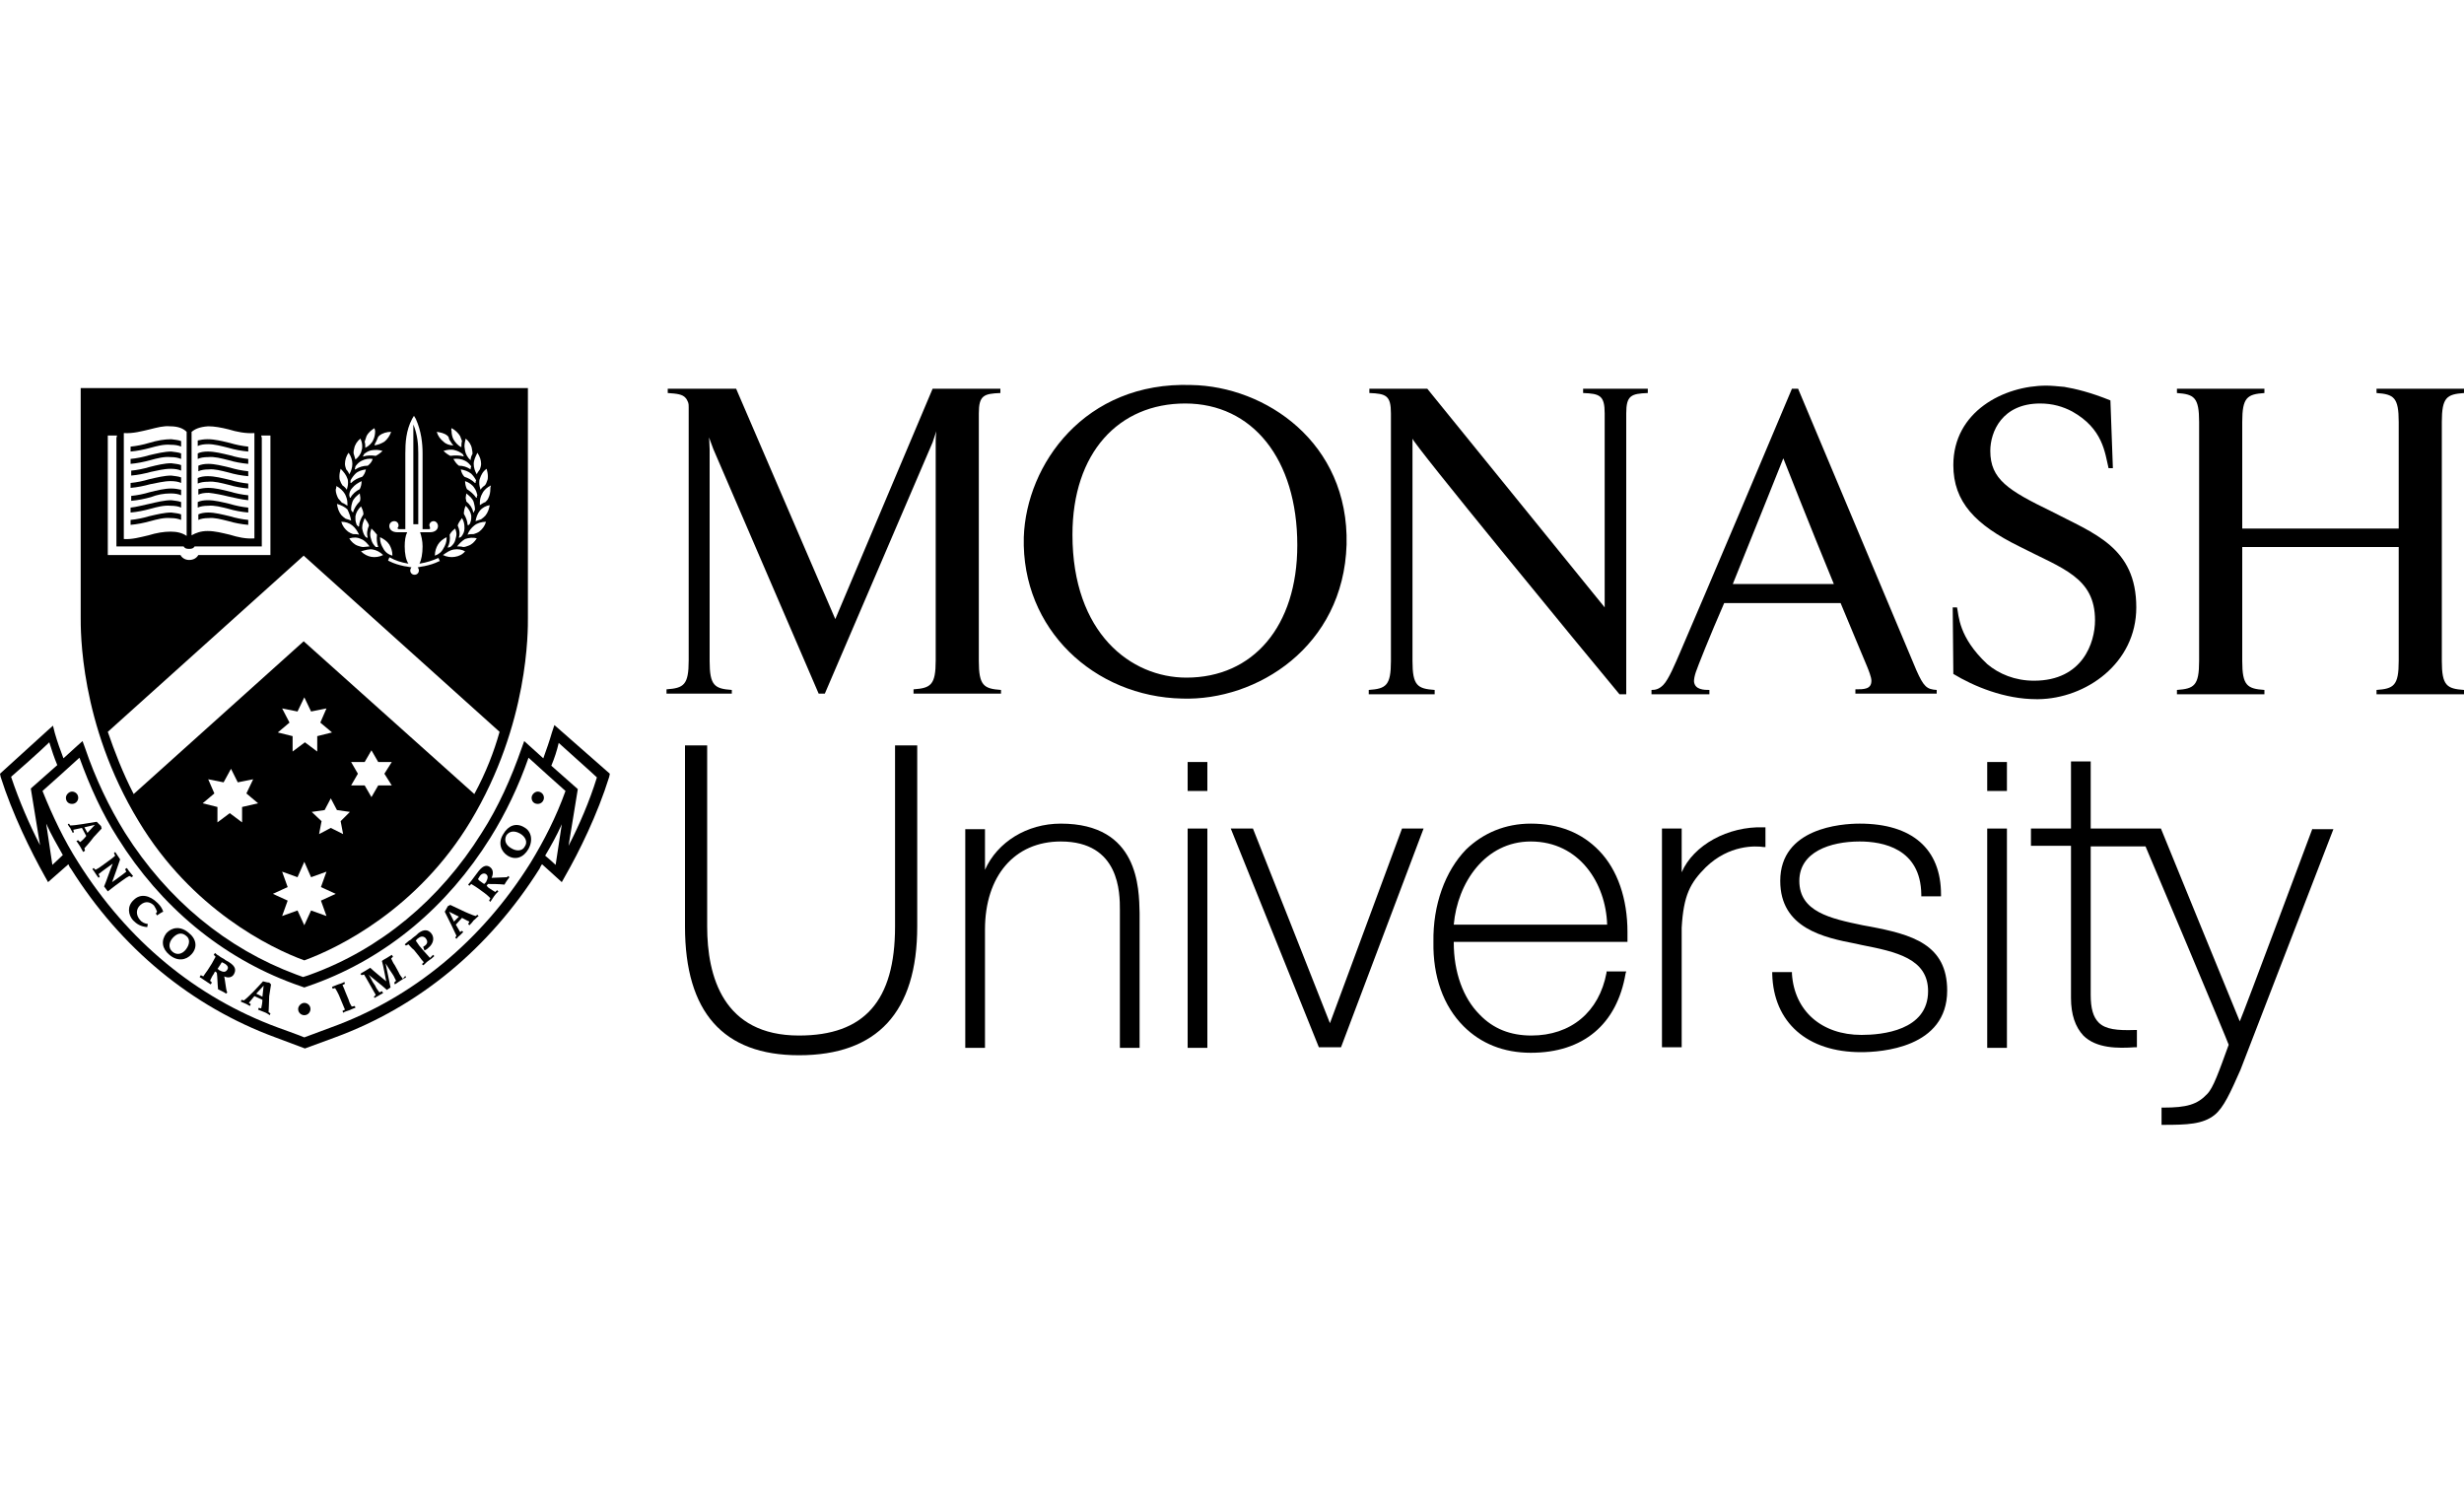 <?xml version="1.0" encoding="utf-8"?>
<!-- Generator: Adobe Illustrator 23.0.3, SVG Export Plug-In . SVG Version: 6.00 Build 0)  -->
<svg version="1.1" id="Layer_1" xmlns="http://www.w3.org/2000/svg" xmlns:xlink="http://www.w3.org/1999/xlink" x="0px" y="0px"
	 viewBox="0 0 400 245" style="enable-background:new 0 0 400 245;" xml:space="preserve">
<g>
	<path d="M67.9,73.6c0-1.4-0.1-3-0.8-4.7v16.2h0.8V73.6z"/>
	<path d="M37.1,78.7c1,0.3,2.1,0.5,3.2,0.6v-0.8c-1-0.1-2-0.3-3-0.6c-1.3-0.3-2.4-0.6-3.6-0.6c-0.6,0-1.2,0.1-1.6,0.3v0.9
		c0.4-0.2,1-0.3,1.7-0.3C34.8,78.1,35.9,78.4,37.1,78.7"/>
	<path d="M37.1,80.6c1,0.2,2.1,0.5,3.2,0.6v-0.8c-1-0.1-2-0.3-3-0.6c-1.2-0.3-2.4-0.6-3.5-0.6c-0.6,0-1.2,0.1-1.6,0.2v0.9
		c0.4-0.2,0.9-0.3,1.7-0.3C34.8,80.1,35.9,80.3,37.1,80.6"/>
	<path d="M37.1,76.7c1,0.3,2.1,0.5,3.2,0.6v-0.8c-1-0.1-2-0.3-3-0.6c-1.3-0.3-2.4-0.6-3.5-0.6c-0.6,0-1.2,0.1-1.6,0.3v0.9
		c0.4-0.2,1-0.3,1.7-0.3C34.8,76.1,35.9,76.4,37.1,76.7"/>
	<path d="M37.1,82.6c1,0.3,2.1,0.5,3.2,0.6v-0.8c-1-0.1-2-0.3-3-0.6c-1.3-0.3-2.4-0.6-3.6-0.6c-0.6,0-1.2,0.1-1.6,0.3v0.9
		c0.4-0.2,1-0.3,1.7-0.3C34.8,82,35.9,82.3,37.1,82.6"/>
	<path d="M37.1,84.6c1,0.3,2.1,0.5,3.2,0.6v-0.8c-1-0.1-2-0.3-3-0.6c-1.3-0.3-2.4-0.6-3.5-0.6c-0.6,0-1.2,0.1-1.6,0.3v0.9
		c0.4-0.2,1-0.3,1.7-0.3C34.8,84,35.9,84.3,37.1,84.6"/>
	<path d="M27.7,74.2c0.7,0,1.2,0.1,1.7,0.3v-0.9c-0.5-0.2-1-0.2-1.6-0.3c-1.1,0-2.3,0.3-3.6,0.6c-1,0.3-2,0.5-3,0.6v0.8
		c1.1-0.1,2.1-0.3,3.2-0.6C25.5,74.4,26.6,74.1,27.7,74.2"/>
	<path d="M37.1,74.7c1,0.3,2.1,0.5,3.2,0.6v-0.8c-1-0.1-2-0.3-3-0.6c-1.3-0.3-2.4-0.6-3.6-0.6c-0.6,0-1.2,0.1-1.6,0.3v0.9
		c0.4-0.2,1-0.3,1.7-0.3C34.8,74.1,35.9,74.4,37.1,74.7"/>
	<path d="M27.7,76.1c0.7,0,1.3,0.1,1.7,0.3v-0.9c-0.5-0.2-1-0.2-1.6-0.3c-1.1,0-2.3,0.3-3.5,0.6c-1,0.3-2,0.5-3,0.6v0.8
		c1.1-0.1,2.1-0.3,3.2-0.6C25.5,76.4,26.6,76.1,27.7,76.1"/>
	<path d="M27.7,72.2c0.7,0,1.3,0.1,1.7,0.3v-0.9c-0.5-0.2-1-0.2-1.6-0.3c-1.1,0-2.3,0.2-3.6,0.6c-1,0.3-2,0.5-3,0.6v0.8
		c1.1-0.1,2.1-0.3,3.2-0.6C25.5,72.4,26.6,72.1,27.7,72.2"/>
	<path d="M27.7,84.1c0.7,0,1.2,0.1,1.7,0.3v-0.9c-0.5-0.2-1-0.2-1.6-0.3c-1.1,0-2.3,0.3-3.6,0.6c-1,0.3-2,0.5-3,0.6v0.8
		c1.1-0.1,2.1-0.3,3.2-0.6C25.5,84.3,26.6,84,27.7,84.1"/>
	<path d="M27.7,82.1c0.7,0,1.3,0.1,1.7,0.3v-0.9c-0.5-0.2-1-0.2-1.6-0.3c-1.1,0-2.3,0.3-3.6,0.6c-1,0.2-2,0.5-3,0.6v0.8
		c1.1-0.1,2.1-0.3,3.2-0.6C25.5,82.3,26.6,82,27.7,82.1"/>
	<path d="M27.7,78.1c0.7,0,1.3,0.1,1.7,0.3v-0.9c-0.5-0.2-1-0.2-1.6-0.3c-1.1,0-2.3,0.3-3.6,0.6c-1,0.3-2,0.5-3,0.6v0.8
		c1.1-0.1,2.1-0.3,3.2-0.6C25.5,78.4,26.6,78.1,27.7,78.1"/>
	<path d="M27.7,80.1c0.7,0,1.3,0.1,1.7,0.3v-0.9c-0.5-0.1-1-0.2-1.6-0.2c-1.1,0-2.3,0.3-3.5,0.6c-1,0.3-2,0.5-3,0.6v0.8
		c1.1-0.1,2.1-0.3,3.2-0.6C25.5,80.3,26.6,80.1,27.7,80.1"/>
	<path d="M37.1,72.7c1,0.3,2.1,0.5,3.2,0.6v-0.8c-1-0.1-2-0.3-3-0.6c-1.3-0.3-2.4-0.6-3.6-0.6c-0.6,0-1.2,0.1-1.6,0.2v0.9
		c0.4-0.2,1-0.3,1.7-0.3C34.8,72.1,35.9,72.4,37.1,72.7"/>
	<path d="M85.7,100.3V63l-72.6,0v37.2c0,2-0.2,17.3,9.4,33.1c8.6,14.3,21.4,20.6,26.9,22.6c5.5-2,18.4-8.3,27-22.6
		C85.9,117.5,85.7,102.2,85.7,100.3 M79.6,79.4c0,0.5-0.1,1-0.3,1.4c-0.1,0.3-0.3,0.5-0.5,0.7c-0.3,0.1-0.6,0.3-0.9,0.5
		c0-0.1,0-0.2,0-0.4c0-0.5,0.1-1,0.4-1.5c0.3-0.6,0.8-1,1.4-1.3C79.6,79.1,79.6,79.2,79.6,79.4 M73.7,89.2c0.6-0.1,1.3,0,1.8,0.3
		c-0.4,0.5-1,0.8-1.7,0.9c-0.6,0.1-1.3,0-1.9-0.3C72.5,89.7,73,89.3,73.7,89.2 M70.6,90.2c0,0,0-0.1,0-0.1c0-0.6,0.2-1.2,0.5-1.7
		l0,0c0.3-0.5,0.8-0.9,1.4-1.2c0,0.1,0,0.1,0,0.2c0,0.6-0.2,1.1-0.5,1.6C71.7,89.6,71.2,90,70.6,90.2 M73,86.8
		c0.2-0.4,0.5-0.7,0.9-1c0.1,0.3,0.2,0.6,0.2,0.9c0,0.3-0.1,0.6-0.2,1c-0.1,0.4-0.4,0.8-0.8,1.1c-0.1,0-0.3,0.1-0.4,0.1
		c0,0,0-0.1,0-0.1C73,88.2,73.1,87.6,73,86.8 M74.3,85.3c0.1-0.4,0.4-0.8,0.7-1.2c0.3,0.5,0.4,1,0.4,1.5c0,0.1,0,0.2,0,0.2
		c0,0.5-0.2,0.9-0.5,1.3c-0.1,0.1-0.3,0.2-0.4,0.2c0,0,0-0.1,0-0.1C74.7,86.6,74.6,86,74.3,85.3 M75.3,83.4c0-0.4,0.1-0.9,0.3-1.3
		c0.5,0.5,0.8,1,0.9,1.6c0,0.1,0,0.3,0,0.4c0,0.3-0.1,0.6-0.2,0.9c-0.1,0.1-0.2,0.2-0.3,0.3c0,0,0-0.1-0.1-0.1
		C75.9,84.7,75.7,84.1,75.3,83.4 M75.7,81.4c0-0.2-0.1-0.4-0.1-0.6c0-0.2,0.1-0.5,0.1-0.7c0.5,0.4,1,0.8,1.2,1.4
		c0.1,0.4,0.2,0.8,0.2,1.1c0,0.1,0,0.1,0,0.2c-0.1,0.1-0.2,0.3-0.2,0.4c0,0-0.1,0-0.1-0.1C76.7,82.5,76.3,81.9,75.7,81.4 M75.8,79.4
		c-0.2-0.4-0.3-0.9-0.3-1.3c0.6,0.2,1.2,0.6,1.5,1.1c0.3,0.4,0.4,0.8,0.5,1.2c-0.1,0.1-0.1,0.3-0.1,0.4c0,0-0.1,0-0.1,0
		C76.9,80.2,76.4,79.8,75.8,79.4 M77.2,78.4c0,0-0.1,0-0.1,0c-0.5-0.5-1.1-0.8-1.7-1c-0.3-0.3-0.5-0.7-0.6-1.2
		c0.6,0.1,1.2,0.3,1.7,0.7c0.3,0.3,0.6,0.7,0.8,1.1C77.2,78.1,77.2,78.3,77.2,78.4 M76.4,76.2c-0.6-0.4-1.2-0.6-1.9-0.6
		c-0.4-0.3-0.6-0.6-0.9-1.1c0.7-0.1,1.3,0,1.9,0.3c0.4,0.2,0.7,0.5,1,0.9C76.4,75.9,76.4,76,76.4,76.2
		C76.5,76.2,76.4,76.2,76.4,76.2 M75.2,88.8c-0.3-0.1-0.7-0.1-1-0.1c0.4-0.5,0.8-0.9,1.3-1.2c0.6-0.2,1.3-0.3,1.9-0.1
		c-0.4,0.6-0.8,1-1.4,1.2C75.7,88.7,75.5,88.8,75.2,88.8 M76.9,86.7c-0.3,0-0.7,0-1,0.1c0.2-0.6,0.6-1.1,1.1-1.5v0
		c0.5-0.4,1.2-0.6,1.9-0.6c-0.2,0.7-0.6,1.2-1.1,1.6C77.5,86.5,77.2,86.6,76.9,86.7 M78.8,83.7c-0.2,0.2-0.4,0.4-0.7,0.6
		c-0.3,0.1-0.6,0.2-0.9,0.3c0.1-0.6,0.3-1.2,0.7-1.7c0.4-0.5,1-0.8,1.6-0.9C79.4,82.6,79.2,83.2,78.8,83.7 M79.2,77.3
		c0,0.2,0,0.5-0.1,0.7c-0.1,0.3-0.2,0.6-0.4,0.8c-0.3,0.2-0.5,0.4-0.7,0.7c-0.1-0.4-0.2-0.7-0.2-1.1c0-0.2,0-0.5,0.1-0.7
		c0.2-0.6,0.5-1.2,1.1-1.6C79.1,76.5,79.2,76.9,79.2,77.3 M76.9,75.3c0-0.6,0.3-1.2,0.6-1.8c0.4,0.6,0.6,1.2,0.6,1.8v0
		c0,0.3-0.1,0.6-0.2,0.9c-0.2,0.3-0.4,0.5-0.5,0.8C77.1,76.5,76.9,75.9,76.9,75.3L76.9,75.3z M75.6,71.2c0.5,0.4,0.9,1,1,1.6
		c0,0.2,0.1,0.4,0.1,0.7c0,0.1,0,0.1,0,0.2c-0.2,0.3-0.3,0.7-0.3,1c-0.5-0.4-0.8-1-0.9-1.5c0-0.2-0.1-0.5-0.1-0.7
		C75.4,72,75.5,71.6,75.6,71.2 M75.3,74.1C75.3,74.1,75.2,74.1,75.3,74.1c-0.7-0.2-1.4-0.2-2.2-0.1c-0.4-0.2-0.8-0.5-1.1-0.8
		c0.6-0.2,1.3-0.3,1.9-0.1c0.4,0.1,0.8,0.3,1.2,0.6C75.2,73.8,75.2,73.9,75.3,74.1 M73.3,69.5c0.6,0.3,1.1,0.8,1.4,1.3
		c0.1,0.3,0.2,0.5,0.3,0.8c-0.1,0.3-0.1,0.7-0.1,1c-0.6-0.3-1-0.8-1.3-1.3c-0.2-0.4-0.3-0.9-0.3-1.4C73.2,69.8,73.3,69.6,73.3,69.5
		 M72.6,70.7c0.1,0.1,0.1,0.1,0.2,0.2c0.1,0.3,0.1,0.5,0.3,0.7v0c0.1,0.2,0.3,0.5,0.5,0.7c-0.6,0-1.2-0.2-1.6-0.6
		c-0.5-0.4-0.9-0.9-1.1-1.6C71.5,70.2,72.1,70.3,72.6,70.7 M64,84.6c0.4,0,0.7,0.3,0.7,0.7c0,0.1,0,0.2-0.1,0.3
		c-0.1,0.1-0.1,0.3,0.2,0.3h1V73.6c0-1.7,0.1-3.7,1.1-5.6l0.3-0.5l0.3,0.5c0.9,2,1.1,4,1.1,5.6v12.3h1c0.3,0,0.2-0.1,0.2-0.3
		c0-0.1-0.1-0.2-0.1-0.3c0-0.4,0.3-0.7,0.7-0.7c0.4,0,0.7,0.4,0.7,0.8c0,0.5-0.4,1-1.3,1h-1.6c0.2,0.6,0.4,1.4,0.4,2.3
		c0,1.2-0.2,2.2-0.5,2.8c1.2-0.2,2.1-0.5,3-0.9l0.1,0l0.2,0.5l-0.1,0c-0.8,0.4-1.5,0.6-2.4,0.8c0,0-0.7,0.1-1.1,0.2
		c0.1,0.1,0.2,0.3,0.2,0.5c0,0.4-0.3,0.7-0.7,0.7c-0.4,0-0.7-0.3-0.7-0.7c0-0.2,0.1-0.4,0.2-0.5c-0.5-0.1-1.2-0.2-1.2-0.2
		c-0.9-0.2-1.6-0.4-2.4-0.8L63,91l0.2-0.5l0.1,0c0.9,0.5,1.8,0.8,3,1c-0.4-0.6-0.6-1.6-0.6-2.8c0-0.9,0.1-1.7,0.4-2.3h-1.6
		c-0.9,0-1.3-0.5-1.3-1C63.2,84.9,63.6,84.6,64,84.6 M61.4,88.8C61.4,88.9,61.4,88.9,61.4,88.8c-0.1,0-0.3,0-0.4,0
		c-0.3-0.3-0.6-0.7-0.7-1.1c-0.1-0.3-0.2-0.6-0.2-1c0-0.3,0.1-0.6,0.2-0.9c0.3,0.3,0.6,0.6,0.9,1C61.1,87.6,61.2,88.2,61.4,88.8
		 M59.7,75.6c-0.7,0-1.4,0.2-2,0.6c0,0,0,0-0.1,0c0-0.2,0.1-0.3,0.1-0.5c0.3-0.4,0.6-0.7,1-0.9c0.6-0.3,1.2-0.4,1.8-0.3
		C60.4,74.9,60.1,75.3,59.7,75.6 M59.7,87.3C59.7,87.3,59.6,87.4,59.7,87.3c-0.2,0-0.3-0.1-0.4-0.2c-0.3-0.4-0.4-0.8-0.5-1.3
		c0-0.1,0-0.2,0-0.2c0-0.5,0.2-1,0.4-1.5c0.3,0.4,0.6,0.8,0.7,1.2C59.6,86,59.5,86.6,59.7,87.3 M57.7,83.8c0.1-0.6,0.4-1.1,0.9-1.6
		c0.2,0.4,0.4,0.8,0.4,1.3c-0.4,0.6-0.7,1.3-0.7,1.9c0,0,0,0-0.1,0.1c-0.1-0.1-0.2-0.2-0.3-0.3c-0.1-0.3-0.2-0.6-0.2-0.9
		C57.7,84.1,57.7,83.9,57.7,83.8 M57.3,83.2C57.3,83.2,57.2,83.2,57.3,83.2c-0.1-0.1-0.2-0.2-0.3-0.4c0-0.1,0-0.1,0-0.2
		c0-0.4,0.1-0.8,0.2-1.1c0.2-0.6,0.7-1,1.2-1.4c0,0.2,0.1,0.5,0.1,0.7c0,0.2,0,0.4-0.1,0.6C57.9,81.9,57.5,82.5,57.3,83.2
		 M57.7,76.9c0.4-0.4,1-0.6,1.7-0.7c-0.1,0.5-0.3,0.9-0.6,1.2c-0.7,0.2-1.3,0.5-1.8,1c0,0-0.1,0-0.1,0c0-0.1,0-0.3,0-0.4
		C57.1,77.6,57.4,77.2,57.7,76.9 M57.2,79.2c0.4-0.5,0.9-0.8,1.5-1.1c0,0.5-0.1,0.9-0.3,1.3c-0.6,0.3-1.2,0.8-1.5,1.4
		c0,0-0.1,0-0.1,0c0-0.1-0.1-0.3-0.1-0.4C56.7,79.9,56.9,79.5,57.2,79.2 M57,84.5c-0.3-0.1-0.5-0.2-0.9-0.3
		c-0.3-0.2-0.5-0.4-0.7-0.6c-0.4-0.5-0.6-1.1-0.7-1.8c0.7,0.2,1.3,0.5,1.7,0.9C56.7,83.3,56.9,83.9,57,84.5 M57.2,85.3L57.2,85.3
		c0.5,0.4,0.8,0.9,1.1,1.5c-0.3-0.1-0.7-0.1-1-0.1c-0.3-0.1-0.5-0.2-0.8-0.4c-0.5-0.4-0.9-0.9-1.1-1.6
		C56.1,84.7,56.7,84.9,57.2,85.3 M58.6,87.5c0.6,0.2,1,0.7,1.4,1.2c-0.3,0-0.7,0.1-1,0.1c-0.3,0-0.6-0.1-0.9-0.2
		c-0.6-0.2-1.1-0.7-1.4-1.2C57.4,87.2,58,87.2,58.6,87.5 M60.5,89.2L60.5,89.2c0.6,0.1,1.2,0.4,1.7,0.9c-0.6,0.3-1.3,0.4-1.9,0.3
		c-0.6-0.1-1.2-0.4-1.7-0.9C59.3,89.3,59.9,89.1,60.5,89.2 M62.2,89c-0.3-0.5-0.5-1-0.5-1.6c0-0.1,0-0.1,0-0.2
		c0.6,0.3,1.1,0.6,1.5,1.2v0c0.3,0.5,0.5,1.1,0.5,1.7c0,0,0,0.1,0,0.1C63,90,62.5,89.6,62.2,89 M61.1,71.6c0.1-0.2,0.2-0.5,0.3-0.7
		c0.1-0.1,0.1-0.1,0.2-0.2c0.5-0.4,1.2-0.6,1.9-0.6c-0.2,0.6-0.6,1.2-1.1,1.6c-0.5,0.3-1,0.5-1.6,0.6C60.8,72.1,61,71.8,61.1,71.6
		L61.1,71.6z M59.5,70.8c0.3-0.6,0.8-1,1.3-1.3c0,0.2,0.1,0.3,0.1,0.5c0,0.5-0.1,1-0.3,1.4c-0.2,0.5-0.7,1-1.3,1.3
		c0-0.3,0-0.7-0.1-1C59.3,71.4,59.4,71.1,59.5,70.8 M59.1,73.7c0.4-0.3,0.7-0.5,1.2-0.6c0.6-0.1,1.2-0.1,1.8,0.1
		c-0.3,0.3-0.7,0.6-1.1,0.8c-0.7-0.1-1.4-0.1-2,0.1c0,0-0.1,0-0.1,0C59,73.9,59.1,73.8,59.1,73.7 M57.5,72.8c0.1-0.6,0.5-1.2,1-1.6
		c0.2,0.4,0.3,0.8,0.3,1.2c0,0.2,0,0.5-0.1,0.7c-0.1,0.6-0.5,1.1-1,1.5c-0.1-0.3-0.2-0.7-0.3-1c0-0.1,0-0.1,0-0.2
		C57.4,73.3,57.4,73.1,57.5,72.8 M56,75.3c0-0.6,0.2-1.3,0.6-1.8c0.4,0.6,0.6,1.2,0.6,1.8v0c0,0.6-0.2,1.2-0.5,1.7
		c-0.1-0.3-0.3-0.6-0.5-0.8C56.1,75.9,56,75.6,56,75.3L56,75.3z M55.3,76.1c0.5,0.5,0.9,1,1.1,1.6c0.1,0.2,0.1,0.5,0.1,0.7
		c0,0.4-0.1,0.7-0.2,1.1c-0.2-0.3-0.4-0.5-0.7-0.7c-0.2-0.3-0.3-0.5-0.4-0.8c-0.1-0.2-0.1-0.5-0.1-0.7
		C55.1,76.9,55.2,76.5,55.3,76.1 M54.6,78.9c0.6,0.3,1.1,0.8,1.4,1.3c0.2,0.4,0.4,0.9,0.4,1.5c0,0.1,0,0.2,0,0.4
		c-0.3-0.2-0.6-0.4-0.9-0.5c-0.2-0.2-0.4-0.5-0.6-0.7c-0.2-0.4-0.4-0.9-0.4-1.4C54.6,79.2,54.6,79.1,54.6,78.9 M31.1,70.7v-0.6
		c0.5-0.4,1.2-0.8,2.7-0.9c1,0,2.1,0.2,3.3,0.5c1.3,0.4,2.8,0.7,4.2,0.6v0.4v16.7c-1.4,0.1-2.7-0.2-4-0.6c-1.3-0.3-2.4-0.6-3.6-0.6
		c-1.1,0-1.9,0.3-2.6,0.7V70.7z M20.1,70.7v-0.4c1.5,0.1,2.9-0.3,4.2-0.6c1.2-0.3,2.3-0.6,3.3-0.5c1.4,0,2.2,0.4,2.7,0.9v0.6V87
		c-0.7-0.5-1.6-0.7-2.6-0.7c-1.1,0-2.3,0.2-3.6,0.6c-1.3,0.3-2.7,0.7-4,0.6C20.1,86.7,20.1,73.2,20.1,70.7 M17.5,70.7H19l-0.1,0.4
		c0,0,0,0.1,0,0.1v17.5c1.7,0,10.4,0,10.9,0c0.2,0.3,0.4,0.4,0.9,0.4c0.5,0,0.7-0.1,0.9-0.4c0.5,0,10,0,10.9,0V71.2c0,0,0-0.1,0-0.1
		l-0.1-0.4h1.1h0.4v19.4H32.2c-0.3,0.5-0.8,0.8-1.5,0.8c-0.7,0-1.2-0.4-1.4-0.8H17.5V70.7z M39.3,131l0,2.5l-2-1.5l-2,1.5l0-2.5
		l-2.4-0.6l1.9-1.6l-1-2.3l2.5,0.5l1.2-2.2l1.1,2.2l2.5-0.5l-1.1,2.3l1.9,1.6L39.3,131z M53,148.7l-2.5-0.9l-1.1,2.4l-1.1-2.4
		l-2.5,0.9l0.9-2.5l-2.4-1.1l2.4-1.1l-0.9-2.5l2.5,0.9l1.1-2.5l1.1,2.5l2.5-0.9l-0.9,2.5l2.4,1.1l-2.4,1.1L53,148.7z M45.8,115
		l2.5,0.5l1.1-2.3l1.1,2.3L53,115l-1,2.3l1.9,1.6l-2.4,0.6l0,2.5l-2-1.5l-2,1.5l0-2.5l-2.4-0.6l1.9-1.6L45.8,115z M55.7,135.4l-2-1
		l-1.9,1l0.4-2.1l-1.6-1.5l2.1-0.3l1-1.9l1,1.9l2.1,0.3l-1.5,1.5L55.7,135.4z M63.6,127.5l-2.2,0l-1.1,1.9l-1.1-1.9l-2.2,0l1.1-1.9
		l-1.1-1.9l2.2,0l1.1-1.9l1.1,1.9l2.2,0l-1.2,1.9L63.6,127.5z M77,128.9l-27.7-24.8l-27.6,24.8c-1.8-3.5-3.1-6.9-4.2-10.1l31.8-28.6
		l31.8,28.6C80.2,122,78.9,125.4,77,128.9"/>
	<path d="M90,117.7l-0.4,1.2c-0.4,1.4-0.9,2.8-1.4,4.2l-3.1-2.8l-0.4,1.1c-1.7,4.9-3.8,9.6-6.5,13.8c-6.8,10.9-16.5,18.9-27.8,23
		c0,0-0.8,0.3-1.2,0.4c-0.3-0.1-1.1-0.4-1.1-0.4c-11.3-4.2-20.9-12.1-27.8-23c-2.6-4.2-4.8-8.8-6.5-13.8l-0.4-1.1l-0.9,0.8l-2.2,2
		c-0.5-1.3-1-2.7-1.4-4.1l-0.3-1.2l-0.9,0.8L0,125.6l0.1,0.5c1.9,6,4.9,12.1,7.2,16.2l0.5,0.9l3.3-2.9c0.1,0.2,0.2,0.5,0.4,0.7
		c8.1,12.9,19.6,22.4,33.2,27.4l4.8,1.8l4.9-1.8c13.6-5,25-14.4,33.2-27.4c0.1-0.2,0.2-0.5,0.4-0.7l3.2,2.9l0.5-0.9
		c2.3-4,5.3-10.1,7.2-16.2l0.1-0.5L90,117.7z M1.8,126.1c0.6-0.5,5-4.4,6.2-5.6c0.4,1.3,0.8,2.5,1.3,3.7L5,128l1.5,9.2
		C4.8,133.9,3.1,130,1.8,126.1 M8.5,140.4l-1-6.7c0.8,1.8,1.8,3.5,2.7,5.1C9.6,139.4,8.9,140,8.5,140.4 M90.2,140.4
		c-0.4-0.4-1-0.9-1.7-1.5c0,0,0,0,0,0c1-1.7,1.9-3.3,2.7-5.1L90.2,140.4z M86.1,140.1c-7.9,12.6-19.1,21.9-32.4,26.7
		c0,0-3.8,1.4-4.3,1.6c-0.4-0.2-4.3-1.6-4.3-1.6c-13.3-4.9-24.4-14.1-32.4-26.8c-2.3-3.6-4.2-7.6-5.8-11.6c0.7-0.6,4.8-4.3,6-5.4
		c1.7,4.7,3.7,9.1,6.2,13c7,11.2,16.9,19.4,28.6,23.7c0,0,1.7,0.6,1.7,0.6l1.7-0.6c11.7-4.3,21.5-12.5,28.5-23.7
		c2.5-4,4.6-8.4,6.2-13c1.2,1.1,5.3,4.8,6,5.4C90.3,132.6,88.3,136.5,86.1,140.1 M92.3,137.3l1.5-9.2l-4.3-3.8
		c0.5-1.2,0.9-2.4,1.2-3.7c1.3,1.2,5.6,5,6.2,5.6C95.7,130.1,94,134,92.3,137.3"/>
	<path d="M15.2,135.9l1.3-1.4l-0.1-0.4c-0.2-0.2-0.5-0.5-0.7-0.7c-1.3,0.2-3.4,0.6-4.3,0.6l-0.2-0.3l-0.2,0.1
		c0.1,0.2,0.2,0.4,0.4,0.6c0.1,0.3,0.3,0.5,0.4,0.8l0.2-0.1l-0.1-0.4l1.4-0.3l0.7,1.3c-0.2,0.3-0.7,0.8-1,1l-0.3-0.3l-0.3,0.1
		c0.2,0.3,0.4,0.6,0.6,0.9c0.2,0.3,0.3,0.6,0.5,0.9l0.3-0.2l-0.1-0.4C13.8,137.6,14.7,136.6,15.2,135.9 M13.7,134.3l1.7-0.4l0,0
		l-1.2,1.3L13.7,134.3z"/>
	<path d="M21.4,142.4l0.2-0.2c-0.2-0.2-0.3-0.4-0.5-0.6c-0.2-0.2-0.3-0.4-0.5-0.7l-0.3,0.2l0.2,0.4c-0.6,0.5-2.3,1.7-2.3,1.7l0,0
		c0.4-1.1,0.9-2.5,1.3-3.7c-0.1-0.2-0.3-0.4-0.4-0.6c-0.1-0.2-0.3-0.4-0.4-0.6l-0.2,0.2l0.2,0.4c-0.3,0.3-0.6,0.5-1,0.8l-1.1,0.8
		c-0.4,0.3-0.7,0.5-1.1,0.7l-0.3-0.3l-0.2,0.2c0.2,0.2,0.3,0.4,0.5,0.7c0.1,0.2,0.3,0.4,0.5,0.7l0.2-0.2l-0.2-0.4
		c0.6-0.5,1.6-1.2,2.3-1.7l0,0c-0.5,1.2-0.9,2.5-1.4,3.7c0.1,0.1,0.2,0.3,0.3,0.4c0.1,0.1,0.2,0.3,0.3,0.4c0.4-0.3,0.8-0.6,1.3-1
		l1.1-0.8c0.4-0.3,0.7-0.5,1.1-0.7L21.4,142.4z"/>
	<path d="M21.7,146.1c-1.1,1-0.9,2.4-0.1,3.3c0.6,0.6,1.2,1,2.3,1.1l0.1-0.5c-0.6-0.1-1-0.3-1.3-0.7c-0.6-0.7-0.7-1.7,0.1-2.4
		c0.8-0.7,1.6-0.5,2.2,0.1c0.2,0.3,0.4,0.7,0.5,1l-0.2,0.3l0.2,0.3c0.3-0.2,0.7-0.5,1-0.6c-0.2-0.6-0.5-1-0.9-1.4
		C24.3,145.3,22.8,145,21.7,146.1"/>
	<path d="M30.6,151.4c-1.3-1.1-2.7-0.9-3.6,0.1c-0.9,1.2-0.7,2.5,0.5,3.5c1.3,1.1,2.7,0.9,3.6-0.1C32.1,153.8,31.9,152.4,30.6,151.4
		 M30.2,154.1c-0.6,0.8-1.5,1-2.2,0.4c-0.7-0.6-0.6-1.5,0-2.2c0.7-0.8,1.5-1,2.2-0.4C30.9,152.4,30.8,153.3,30.2,154.1"/>
	<path d="M37.2,156.2c-0.3-0.2-0.6-0.3-0.8-0.5c-0.3-0.2-0.6-0.3-0.8-0.5c-0.2-0.1-0.5-0.3-0.7-0.5l-0.2,0.3l0.3,0.3
		c-0.2,0.4-0.4,0.7-0.6,1.1l-0.7,1.1c-0.3,0.4-0.5,0.7-0.7,1l-0.4-0.2l-0.2,0.3c0.3,0.2,0.6,0.4,0.9,0.6c0.3,0.2,0.6,0.4,0.9,0.6
		l0.2-0.3l-0.3-0.3c0.2-0.4,0.3-0.7,0.6-1.1l0.2-0.4l0.3,0.2c0.1,0.7,0.1,1.8,0.2,2.7c0.4,0.2,0.9,0.4,1.3,0.7l0.2-0.2l-0.1-0.2
		c-0.1-0.3-0.3-2-0.4-2.4c0.6,0.3,1.3,0.2,1.6-0.4C38.3,157.5,38.3,156.9,37.2,156.2 M36.9,157.4c-0.3,0.5-0.7,0.4-1.3,0.1
		c-0.1-0.1-0.2-0.2-0.3-0.2l0.2-0.3c0.2-0.3,0.4-0.6,0.5-0.8c0.2,0.1,0.3,0.1,0.6,0.3C37,156.8,37.1,157.1,36.9,157.4"/>
	<path d="M44,159.8l-0.3-0.3c-0.3,0-0.6-0.1-1-0.2c-0.9,1-2.3,2.5-3.1,3.1l-0.4-0.1l-0.1,0.3c0.2,0.1,0.5,0.2,0.7,0.3
		c0.3,0.1,0.5,0.3,0.8,0.4l0.1-0.3l-0.3-0.2l0.9-1.1l1.3,0.6c0,0.4-0.1,1-0.2,1.4l-0.4-0.1l-0.1,0.3c0.3,0.1,0.7,0.3,1,0.4
		c0.3,0.1,0.6,0.3,0.9,0.5l0.1-0.3l-0.3-0.2c0-0.4,0.1-1.7,0.1-2.6L44,159.8z M42.6,161.8l-1-0.5l1.2-1.3l0,0L42.6,161.8z"/>
	<path d="M57.1,163.4c-0.2-0.3-0.4-0.7-0.5-1.1l-0.5-1.2c-0.2-0.5-0.3-0.8-0.5-1.2l0.4-0.2l-0.1-0.3c-0.3,0.2-0.7,0.3-1,0.4
		c-0.3,0.1-0.7,0.3-1,0.4l0.1,0.3l0.4-0.1c0.2,0.3,0.4,0.7,0.6,1.1l0.5,1.2c0.2,0.4,0.3,0.8,0.5,1.2l-0.4,0.2l0.1,0.3
		c0.3-0.2,0.7-0.3,1-0.4c0.3-0.1,0.6-0.3,1-0.4l-0.1-0.3L57.1,163.4z"/>
	<path d="M65.4,158.9c-0.2-0.3-0.5-0.6-0.7-1.1l-0.6-1.1c-0.3-0.4-0.4-0.7-0.6-1.1l0.3-0.3l-0.2-0.3c-0.3,0.2-0.5,0.3-0.8,0.5
		c-0.3,0.2-0.6,0.3-0.8,0.5c0.2,0.6,0.6,2.9,0.7,3.3c-0.5-0.4-2.2-1.8-2.6-2.2c-0.3,0.2-0.5,0.3-0.8,0.5c-0.3,0.2-0.6,0.3-0.8,0.5
		l0.2,0.2l0.4-0.1l0.3,0.5c0.3,0.5,1.3,2.3,1.6,2.8l-0.3,0.3l0.1,0.2c0.2-0.1,0.5-0.3,0.7-0.4c0.2-0.1,0.5-0.3,0.7-0.4l-0.2-0.3
		l-0.4,0.2c-0.2-0.3-0.5-0.6-0.7-1.1l-0.4-0.6c-0.3-0.6-0.5-1-0.7-1.2l0,0c1.7,1.4,2.6,2.1,3,2.5l0.6-0.4l-0.8-3.9l0,0
		c0.1,0.2,0.4,0.6,0.7,1.1l0.4,0.6c0.3,0.4,0.4,0.8,0.6,1.1l-0.3,0.3l0.1,0.3c0.3-0.2,0.6-0.4,0.9-0.6c0.3-0.2,0.6-0.4,0.9-0.5
		l-0.1-0.3L65.4,158.9z"/>
	<path d="M69.8,155.5c-0.3-0.3-0.5-0.6-0.9-1l-0.6-0.7c-0.3-0.3-0.5-0.7-0.8-1.1c0.1-0.1,0.2-0.3,0.4-0.4c0.5-0.4,0.9-0.3,1.2,0
		c0.3,0.4,0.4,0.8-0.1,1.2c-0.1,0.1-0.2,0.1-0.3,0.2l0.2,0.6c0.2-0.1,0.4-0.2,0.6-0.4c1-0.8,1-1.8,0.5-2.4c-0.5-0.6-1.2-0.7-2.1,0
		c-0.2,0.2-0.4,0.4-0.7,0.6c-0.3,0.2-0.5,0.5-0.8,0.6c-0.2,0.2-0.5,0.4-0.7,0.6l0.2,0.2l0.4-0.2c0.3,0.3,0.5,0.6,0.9,0.9l0.8,1
		c0.3,0.4,0.5,0.7,0.8,1l-0.3,0.3l0.2,0.2c0.3-0.2,0.5-0.5,0.8-0.7c0.3-0.2,0.6-0.4,1-0.8l-0.2-0.2L69.8,155.5z"/>
	<path d="M77.2,148.7c-0.4-0.1-1.6-0.6-2.4-1l-1.7-0.8l-0.4,0.2c-0.2,0.3-0.3,0.6-0.5,0.9c0.6,1.2,1.5,3,1.9,3.9l-0.2,0.3l0.2,0.2
		c0.2-0.2,0.3-0.4,0.5-0.5c0.2-0.2,0.4-0.4,0.6-0.6l-0.2-0.2l-0.3,0.2l-0.7-1.2l1-1.1c0.4,0.2,0.9,0.5,1.2,0.6L76,150l0.2,0.2
		c0.3-0.3,0.5-0.5,0.7-0.8c0.3-0.2,0.5-0.5,0.8-0.7l-0.2-0.2L77.2,148.7z M73.7,149.6l-0.8-1.6l0,0l1.6,0.8L73.7,149.6z"/>
	<path d="M82.3,142.4c-0.3,0-2,0.1-2.5,0.1c0.3-0.6,0.3-1.3-0.2-1.7c-0.5-0.4-1.1-0.4-1.9,0.6c-0.2,0.3-0.4,0.5-0.6,0.8
		c-0.2,0.3-0.4,0.5-0.6,0.8c-0.2,0.2-0.3,0.4-0.5,0.6l0.2,0.2l0.3-0.3c0.3,0.2,0.7,0.4,1.1,0.7l1.1,0.8c0.4,0.3,0.6,0.5,0.9,0.8
		l-0.2,0.4l0.2,0.2c0.2-0.3,0.4-0.6,0.6-0.9c0.2-0.3,0.4-0.5,0.7-0.8l-0.2-0.2l-0.3,0.3c-0.3-0.2-0.7-0.4-1.1-0.7l-0.3-0.3l0.2-0.3
		c0.7,0,1.8,0,2.7,0.1c0.2-0.4,0.5-0.8,0.8-1.2l-0.2-0.2L82.3,142.4z M78.9,143.2c-0.1,0.1-0.2,0.2-0.3,0.3l-0.3-0.2
		c-0.3-0.2-0.6-0.4-0.7-0.6c0.1-0.2,0.2-0.3,0.3-0.5c0.3-0.4,0.7-0.5,1-0.3C79.3,142.2,79.2,142.6,78.9,143.2"/>
	<path d="M85.1,134.3c-1.3-0.8-2.6-0.3-3.4,1.1c-0.9,1.4-0.4,2.8,0.7,3.5c1.3,0.8,2.6,0.3,3.4-1.1C86.6,136.3,86.2,134.9,85.1,134.3
		 M85.2,137.4c-0.4,0.8-1.4,0.8-2.2,0.3c-0.9-0.5-1.2-1.3-0.8-2.1c0.5-0.7,1.3-0.8,2.2-0.3C85.3,135.8,85.7,136.7,85.2,137.4"/>
	<path d="M49.4,162.8c-0.5,0-1,0.5-1,1c0,0.6,0.5,1,1,1c0.6,0,1-0.5,1-1C50.4,163.2,49.9,162.8,49.4,162.8"/>
	<path d="M11.7,130.5c0.6,0,1-0.5,1-1c0-0.6-0.5-1-1-1c-0.5,0-1,0.5-1,1C10.7,130.1,11.1,130.5,11.7,130.5"/>
	<path d="M87.3,130.5c0.6,0,1-0.5,1-1c0-0.6-0.5-1-1-1c-0.5,0-1,0.5-1,1C86.3,130.1,86.7,130.5,87.3,130.5"/>
	<path d="M145.3,121v29.4c0,12.1-5,17.7-15.6,17.7c-12.3,0-14.9-9.6-14.9-17.7V121h-3.6v29.4c0,13.9,6.2,20.9,18.5,20.9
		c12.7,0,19.2-7,19.2-20.9V121H145.3z"/>
	<path d="M172.2,133.7c-5.5,0-10.3,3-12.3,7.5v-6.6h-3.2v35.5h3.2v-19.2c0-8.7,4.8-14.3,12.3-14.3c9.6,0,9.6,8.4,9.6,11.1v22.4h3.2
		v-21.9C184.9,144.2,184.9,133.7,172.2,133.7"/>
	<polygon points="192.8,134.5 192.8,170.1 196,170.1 196,134.5 195.7,134.5 	"/>
	<polygon points="192.8,123.7 192.8,128.4 196,128.4 196,123.7 195.7,123.7 	"/>
	<path d="M227.6,134.5c0,0-11.3,30.5-11.7,31.6c-0.4-1.1-12.5-31.6-12.5-31.6h-3.6l14.3,35.5h3.6l13.4-35.5h-0.4H227.6z"/>
	<path d="M248.5,133.7c-4.1,0-7.7,1.5-10.5,4.2c-3.4,3.5-5.4,9-5.3,15c-0.1,5.6,1.6,10.4,4.9,13.7c2.8,2.8,6.5,4.3,10.9,4.3
		c8.5,0,14-4.6,15.4-12.9l0.1-0.3h-3.2l0,0.2c-1.2,6.4-5.8,10.2-12.2,10.2c-3.4,0-6.2-1.1-8.4-3.4c-2.7-2.7-4.2-6.9-4.2-11.7v-0.1
		h28.2l0-0.3c0-0.4,0-0.9,0-1.3c0-5.4-1.6-10.1-4.6-13.2C256.8,135.2,253.1,133.7,248.5,133.7 M248.5,136.6
		c7.9,0,12.2,6.8,12.4,13.5H236C236.6,143.3,241.1,136.6,248.5,136.6"/>
	<path d="M273,141.6v-7.1h-3.2v35.5h3.2v-19.4c0.3-5.3,1.4-7.3,3.9-9.8c3.8-3.7,8.1-3.5,9.4-3.3l0.3,0v-3.2l-0.3,0
		C280.5,134.1,274.9,137.2,273,141.6"/>
	<path d="M303.5,150.4c0,0-1.1-0.2-1.1-0.2c-5.3-1.1-10.3-2.2-10.3-7.2c0-4.7,5-6.4,9.8-6.4c3.7,0,9.9,1.1,10,8.6l0,0.3h3.2v-0.3
		c0-7.4-4.7-11.5-13.2-11.5c-3,0-12.9,0.7-12.9,9.3c0,7.7,7.1,9.2,12.3,10.2l0.9,0.2c5.6,1.1,10.8,2.2,10.8,7.5
		c0,6.4-7.5,7.1-10.8,7.1c-6.5,0-10.9-3.9-11.3-9.9l0-0.3h-3.2l0,0.3c0.2,7.9,5.7,12.7,14.4,12.7c3.3,0,14-0.7,14-10
		C316.1,153.3,310.4,151.7,303.5,150.4"/>
	<polygon points="322.6,134.5 322.6,170.1 325.8,170.1 325.8,134.5 325.5,134.5 	"/>
	<path d="M375.4,134.5c0,0-11.2,30-11.8,31.3c-0.6-1.4-12.8-31.3-12.8-31.3h-11.4v-10.9h-0.3h-2.9v10.9h-6.5v2.8h6.5v24.1
		c0,0.2,0,0.4,0,0.6c0,2.7,0.7,4.7,2,6.1c2.1,2.1,5.6,2.1,8.4,1.9l0.3,0v-2.8l-0.3,0c-2.9,0.1-4.8-0.1-5.9-1.2
		c-0.9-0.9-1.3-2.3-1.3-4.5v-24.1h8.9c0.2,0.4,13.5,32,13.5,32.2c-1.6,4.4-2.5,7-3.5,8c-1.6,1.7-3.3,2.2-7.1,2.2h-0.3v2.8h0.3
		c3.9,0,6.4-0.1,8.3-1.6c1.5-1.2,2.6-3.7,4.2-7.3c0,0,15.1-39.1,15.1-39.1H375.4z"/>
	<polygon points="322.6,123.7 322.6,128.4 325.8,128.4 325.8,123.7 325.5,123.7 	"/>
	<path d="M191.9,113.4c-14.2-0.3-26.1-11.2-25.7-26.2c0.4-11.8,9.9-25.3,27.2-24.7c12,0.2,25.6,9.3,25.2,25.9
		C218.1,105,204,113.8,191.9,113.4 M192.4,65.5c-10.8,0-18.3,8-18.3,21.3c0,16,9.5,23.2,18.5,23.2c10.8,0,18-8.3,18-21.5
		C210.6,74.5,203.3,65.5,192.4,65.5"/>
	<path d="M400,63.8v-0.7h-14.2v0.7c2.8,0.2,3.6,0.7,3.6,4.7v17.3H364V68.5c0-4,0.8-4.5,3.6-4.7v-0.7h-14.2v0.7
		c2.8,0.2,3.6,0.7,3.6,4.7v38.8c0,4-0.8,4.5-3.6,4.7v0.7h14.2V112c-2.8-0.2-3.6-0.7-3.6-4.7V88.8h25.4v18.5c0,4-0.8,4.5-3.6,4.7v0.7
		H400V112c-2.8-0.2-3.6-0.7-3.6-4.7V68.5C396.4,64.5,397.2,64,400,63.8"/>
	<path d="M222.3,63.1v0.7c2.7,0.1,3.5,0.4,3.5,3.3v40.2c0,4-0.8,4.5-3.6,4.7v0.7h10.7V112c-2.8-0.2-3.6-0.7-3.6-4.7V71.2
		c0,0.7,27.6,34.3,33.6,41.5h1.1V67.1c0-2.9,0.8-3.2,3.5-3.3v-0.7H257v0.7c2.7,0.1,3.5,0.4,3.5,3.3v31.5l-28.8-35.5H222.3z"/>
	<path d="M291.9,63.1h-1c-2.5,6-14.1,33.4-18.2,42.9c-0.7,1.6-1.8,4.3-2.7,5.2c-0.7,0.7-1.3,0.8-1.9,0.8v0.7h9.4V112
		c-0.8,0-2.4,0-2.5-1.4c0-0.4,0.1-0.9,0.3-1.5c0.3-0.9,2.2-5.7,4.6-11.2h18.9c1.9,4.6,3.6,8.6,4.3,10.3c0.2,0.5,0.7,1.7,0.7,2.3
		c0,1.4-1.2,1.4-2.6,1.4v0.7h13.2V112c-1.6-0.1-2.1-0.5-3.3-3.2L291.9,63.1z M281.3,94.8c3.2-7.9,8.2-20.4,8.2-20.4
		s4.4,11.2,8.2,20.4H281.3z"/>
	<path d="M108.4,63.1v0.7c1.5,0.1,2.4,0.2,2.9,0.8c0.2,0.2,0.3,0.5,0.4,0.7v0c0.1,0.3,0.1,0.5,0.1,0.8c0,0.3,0,0.6,0,0.9v40.2
		c0,4-0.8,4.5-3.6,4.7v0.7h10.6V112c-2.8-0.2-3.6-0.7-3.6-4.7V72.9c0-0.7-0.1-1.9-0.1-1.9l0.7,1.9l17.1,39.7h1l17.5-40.8L152,70
		c0,0-0.1,0.8-0.1,1.5v35.7c0,4-0.8,4.5-3.6,4.7v0.7h14.2V112c-2.8-0.2-3.6-0.7-3.6-4.7V67.1c0-2.9,0.8-3.2,3.5-3.3v-0.7h-11
		l-15.8,37.4l-16.1-37.4H108.4z"/>
	<path d="M317.1,109.4c3.3,2,8.3,4.1,13.5,4.1c0.1,0,0.2,0,0.3,0c7.7-0.1,15.9-5.8,15.9-14.9c0-9.8-6.9-12-13.8-15.6
		c-7-3.4-9.9-5.2-9.9-9.8c0-3.1,1.9-7.7,8.1-7.7c2,0,3.7,0.5,5.2,1.3c5,2.8,5.3,6.7,5.9,9.2h0.7l-0.4-11c-3.2-1.3-5.7-1.9-7.5-2.2
		c-1.1-0.1-2.1-0.2-2.9-0.2c-6.9,0-15.1,4.2-15.1,12.9c0,6,3.6,9.7,10.7,13.2c7,3.6,12.3,5,12.3,12c0,3.6-2,9.8-9.9,9.8
		c-3.1,0-5.7-1.1-7.6-2.7c-4.7-4.4-4.6-7.9-4.9-9.2h-0.7L317.1,109.4"/>
</g>
</svg>
